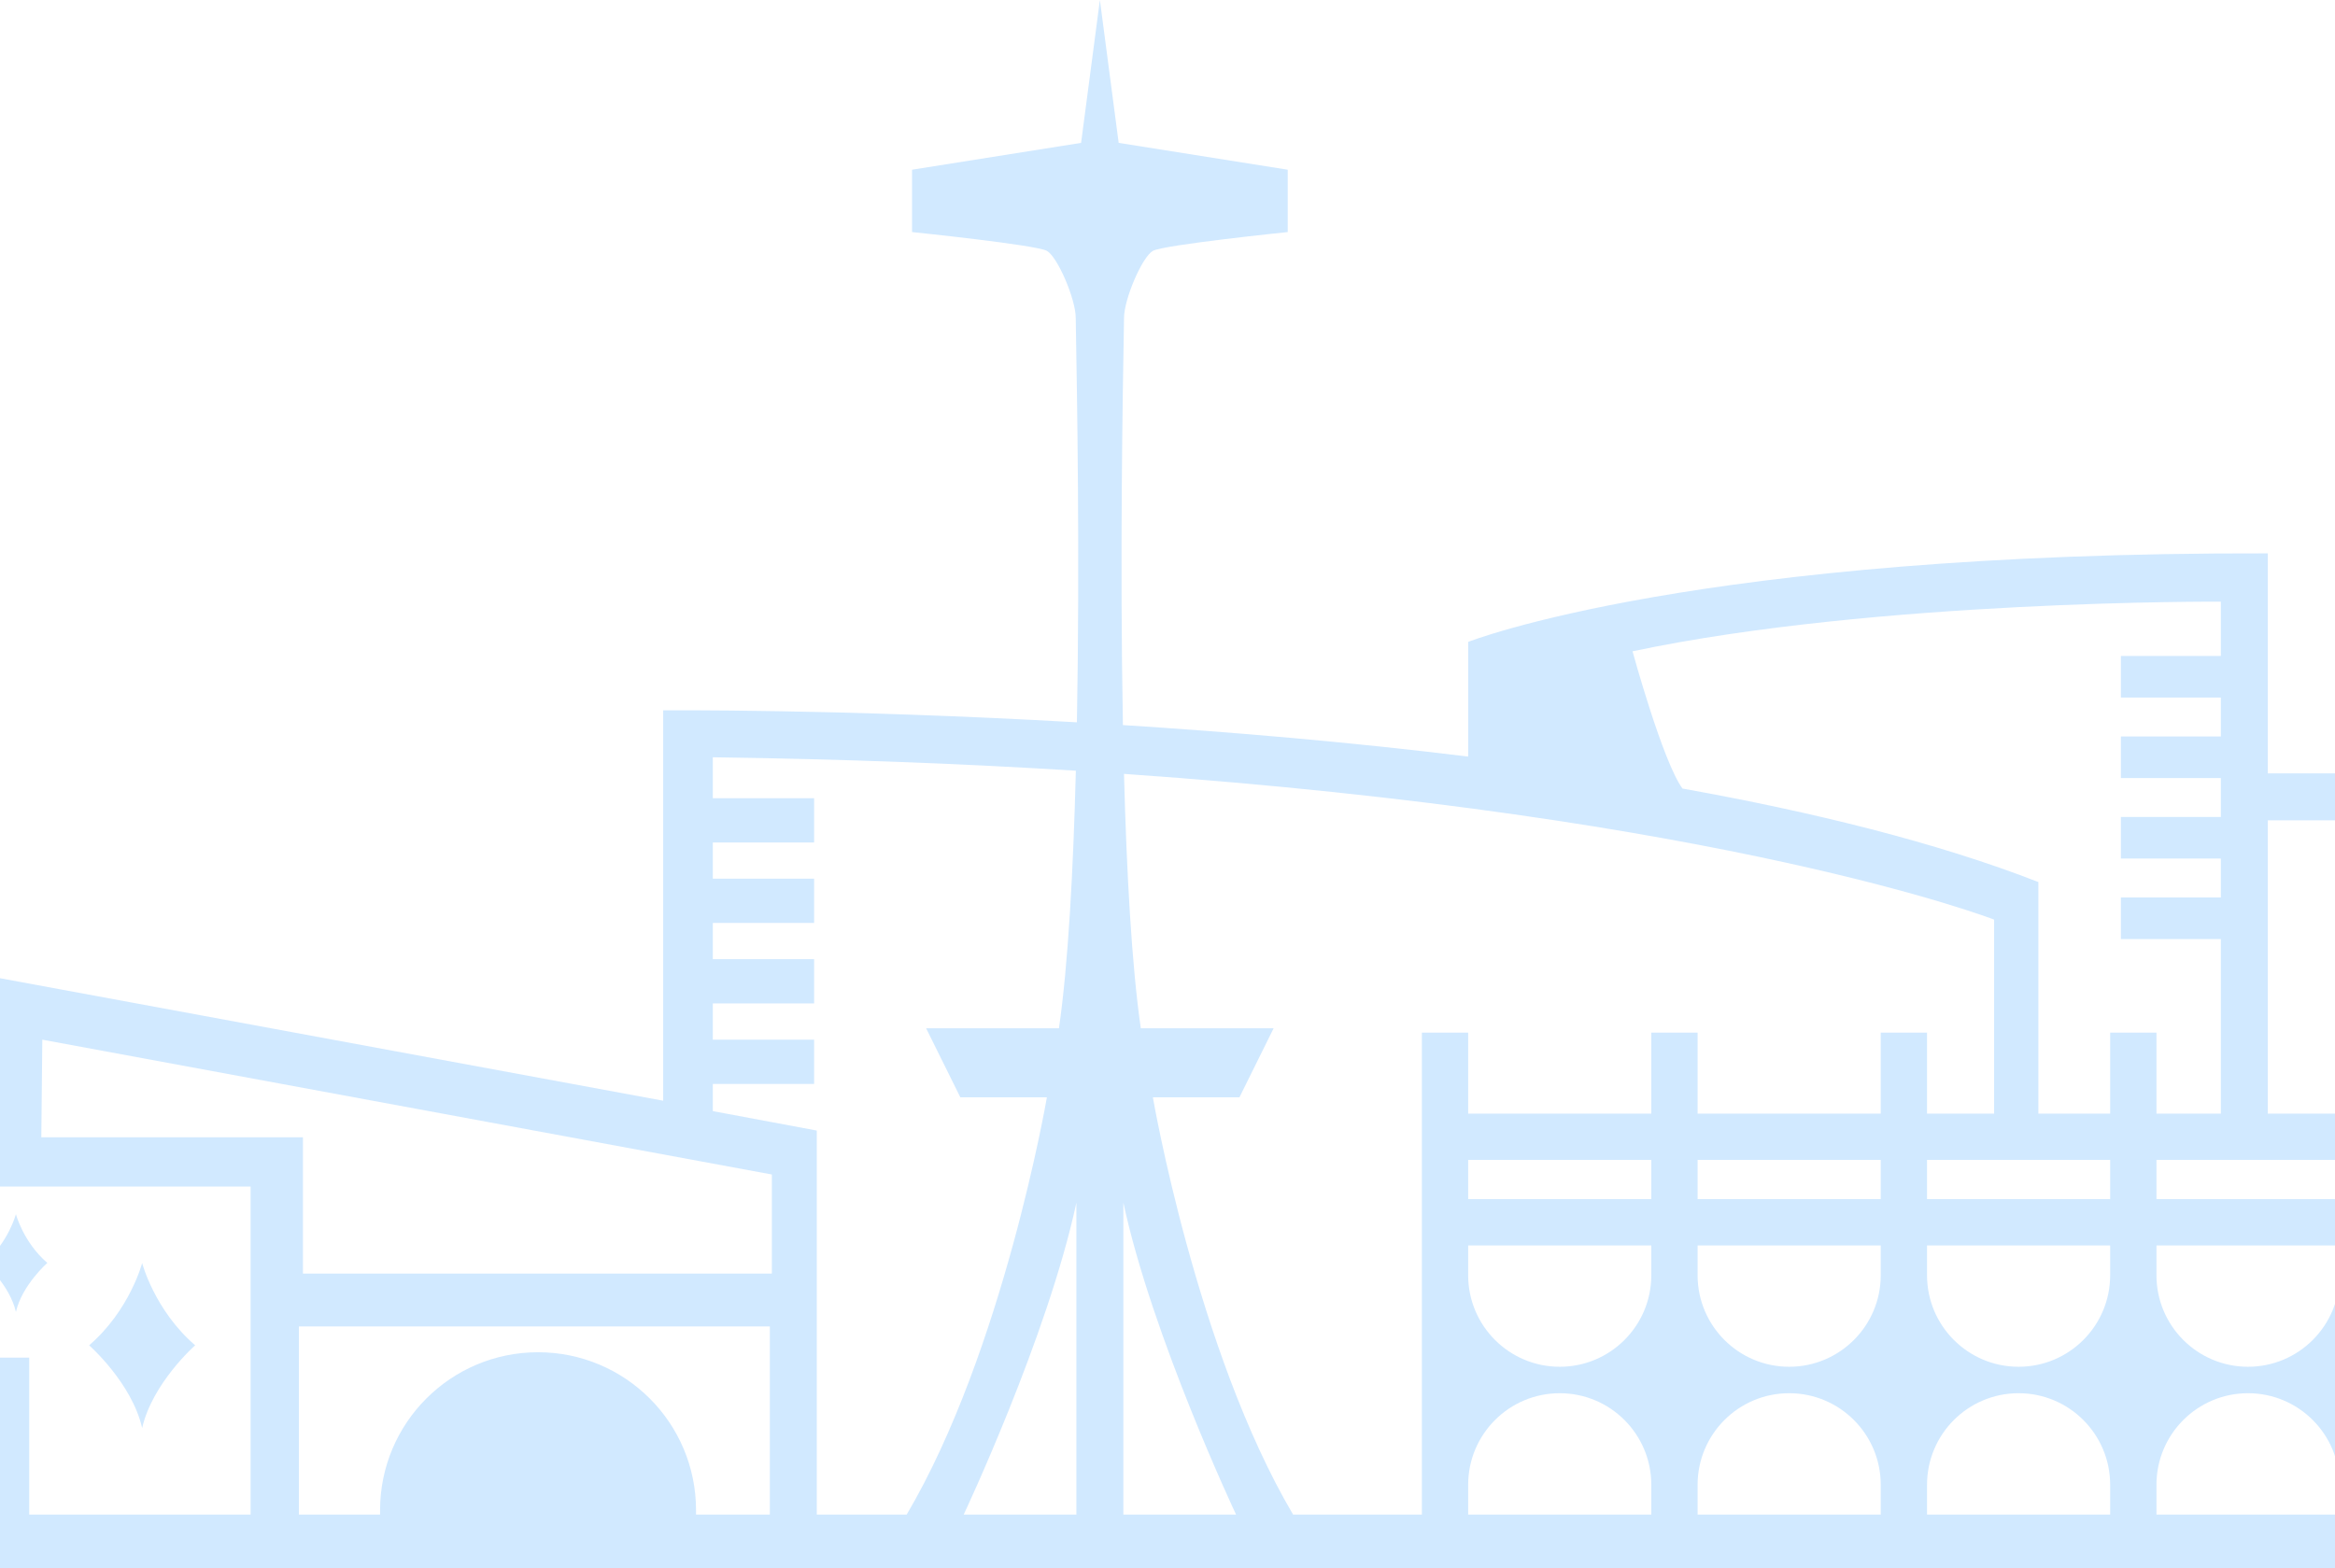 <svg width="393" height="264" viewBox="0 0 393 264" fill="none" xmlns="http://www.w3.org/2000/svg">
<path fill-rule="evenodd" clip-rule="evenodd" d="M440.176 173.821V254.945H469.307V264.091H-79.876V254.945H-50.969V191.434H-0.839V164.505L111.618 185.281V119.57C111.618 119.57 141.341 119.307 181.253 121.586C181.763 93.597 181.259 65.284 181.1 56.325C181.072 54.778 181.055 53.808 181.055 53.517C181.055 50.356 178.007 43.242 176.2 42.228C174.392 41.211 153.505 39.065 153.505 39.065V28.567L181.957 24.05L185.121 -0.001L188.281 24.05L216.734 28.567V39.065C216.734 39.065 195.846 41.211 194.039 42.228C192.232 43.242 189.183 50.356 189.183 53.517C189.183 53.808 189.166 54.778 189.138 56.323L189.138 56.327V56.329C188.978 65.342 188.469 93.916 188.995 122.052C207.179 123.208 227.111 124.894 247.105 127.353V108.051C247.105 108.051 285.269 92.921 381.691 93.148V130.183H420.418V187.454H432.387V173.821H440.176ZM416.974 230.066C425.486 230.066 432.387 223.167 432.387 214.656V209.641H401.564V214.656C401.564 223.167 408.463 230.066 416.974 230.066ZM432.387 201.849V195.246H401.564V201.849H432.387ZM412.514 138.084H381.691V187.454H393.772V173.821H401.564V187.454H412.514V138.084ZM378.36 230.066C386.874 230.066 393.772 223.167 393.772 214.656V209.641H362.95V214.656C362.95 223.167 369.848 230.066 378.36 230.066ZM393.772 201.849V195.246H362.95V201.849H393.772ZM373.787 110.422V101.277C373.787 101.277 315.868 100.937 274.768 109.632C274.768 109.632 279.833 128.175 283.173 132.736C305.193 136.687 325.977 141.813 343.076 148.473V187.454H355.158V173.821H362.95V187.454H373.787V158.07H356.965V151.071H373.787V144.523H356.965V137.521H373.787V130.973H356.965V123.971H373.787V117.423H356.965V110.422H373.787ZM355.158 214.656V209.641H324.335V214.656C324.335 223.167 331.233 230.066 339.748 230.066C348.259 230.066 355.158 223.167 355.158 214.656ZM324.335 195.246V201.849H355.158V195.246H324.335ZM129.908 197.701L7.121 175.007L6.953 191.434H50.986V214.382H129.908V197.701ZM4.918 228.524V254.945H42.177V199.733H-42.841V228.524H4.918ZM50.308 223.274V254.945L63.97 254.945V254.211C63.97 239.527 75.874 227.622 90.559 227.622C105.244 227.622 117.148 239.527 117.148 254.211V254.945L129.569 254.945V223.274H50.308ZM137.473 190.304V254.945H152.603C168.862 227.395 176.2 184.715 176.2 184.715H161.636L155.875 173.087H178.231C179.793 162.306 180.642 146.424 181.076 129.732C162.526 128.576 142.178 127.769 119.973 127.471V134.361H137.022V141.811H119.973V147.907H137.022V155.36H119.973V161.457H137.022V168.91H119.973V175.007H137.022V182.459H119.973V187.032L137.473 190.304ZM181.167 202.442C176.312 225.025 162.199 254.945 162.199 254.945H181.167V202.442ZM189.071 202.442V254.945H208.039C208.039 254.945 193.927 225.025 189.071 202.442ZM194.039 184.715C194.039 184.715 201.377 227.395 217.636 254.945H239.316V173.821H247.105V187.454H277.928V173.821H285.72V187.454H316.543V173.821H324.335V187.454H335.626V154.797C335.626 154.797 290.738 137.341 189.177 130.266C189.614 146.763 190.463 162.421 192.008 173.087H214.363L208.606 184.715H194.039ZM316.543 214.656V209.641H285.72V214.656C285.72 223.167 292.619 230.066 301.133 230.066C309.644 230.066 316.543 223.167 316.543 214.656ZM285.72 195.246V201.849H316.543V195.246H285.72ZM277.928 214.656V209.641H247.105V214.656C247.105 223.167 254.007 230.066 262.518 230.066C271.03 230.066 277.928 223.167 277.928 214.656ZM247.105 195.246V201.849H277.928V195.246H247.105ZM247.105 249.931V254.945H277.928V249.931C277.928 241.419 271.03 234.518 262.518 234.518C254.007 234.518 247.105 241.419 247.105 249.931ZM285.72 249.931V254.945H316.543V249.931C316.543 241.419 309.644 234.518 301.133 234.518C292.619 234.518 285.72 241.419 285.72 249.931ZM324.335 249.931V254.945H355.158V249.931C355.158 241.419 348.259 234.518 339.748 234.518C331.233 234.518 324.335 241.419 324.335 249.931ZM362.95 249.931V254.945H393.772V249.931C393.772 241.419 386.874 234.518 378.36 234.518C369.848 234.518 362.95 241.419 362.95 249.931ZM401.564 249.931V254.945H432.387V249.931C432.387 241.419 425.486 234.518 416.974 234.518C408.463 234.518 401.564 241.419 401.564 249.931ZM32.846 226.455C32.846 226.455 25.656 232.778 23.925 240.379C22.195 232.778 15.004 226.455 15.004 226.455C21.855 220.547 23.925 212.604 23.925 212.604C23.925 212.604 25.995 220.547 32.846 226.455ZM2.678 220.836C3.704 216.331 7.967 212.584 7.967 212.584C3.907 209.081 2.678 204.373 2.678 204.373C2.678 204.373 1.448 209.081 -2.611 212.584C-2.611 212.584 1.652 216.331 2.678 220.836ZM-7.688 212.584C-7.688 212.584 -11.951 216.331 -12.977 220.836C-14.003 216.331 -18.266 212.584 -18.266 212.584C-14.206 209.081 -12.977 204.373 -12.977 204.373C-12.977 204.373 -11.75 209.081 -7.688 212.584ZM-28.634 220.836C-27.608 216.331 -23.345 212.584 -23.345 212.584C-27.408 209.081 -28.634 204.373 -28.634 204.373C-28.634 204.373 -29.864 209.081 -33.923 212.584C-33.923 212.584 -29.66 216.331 -28.634 220.836Z" fill="#D1E9FF"/>
</svg>
